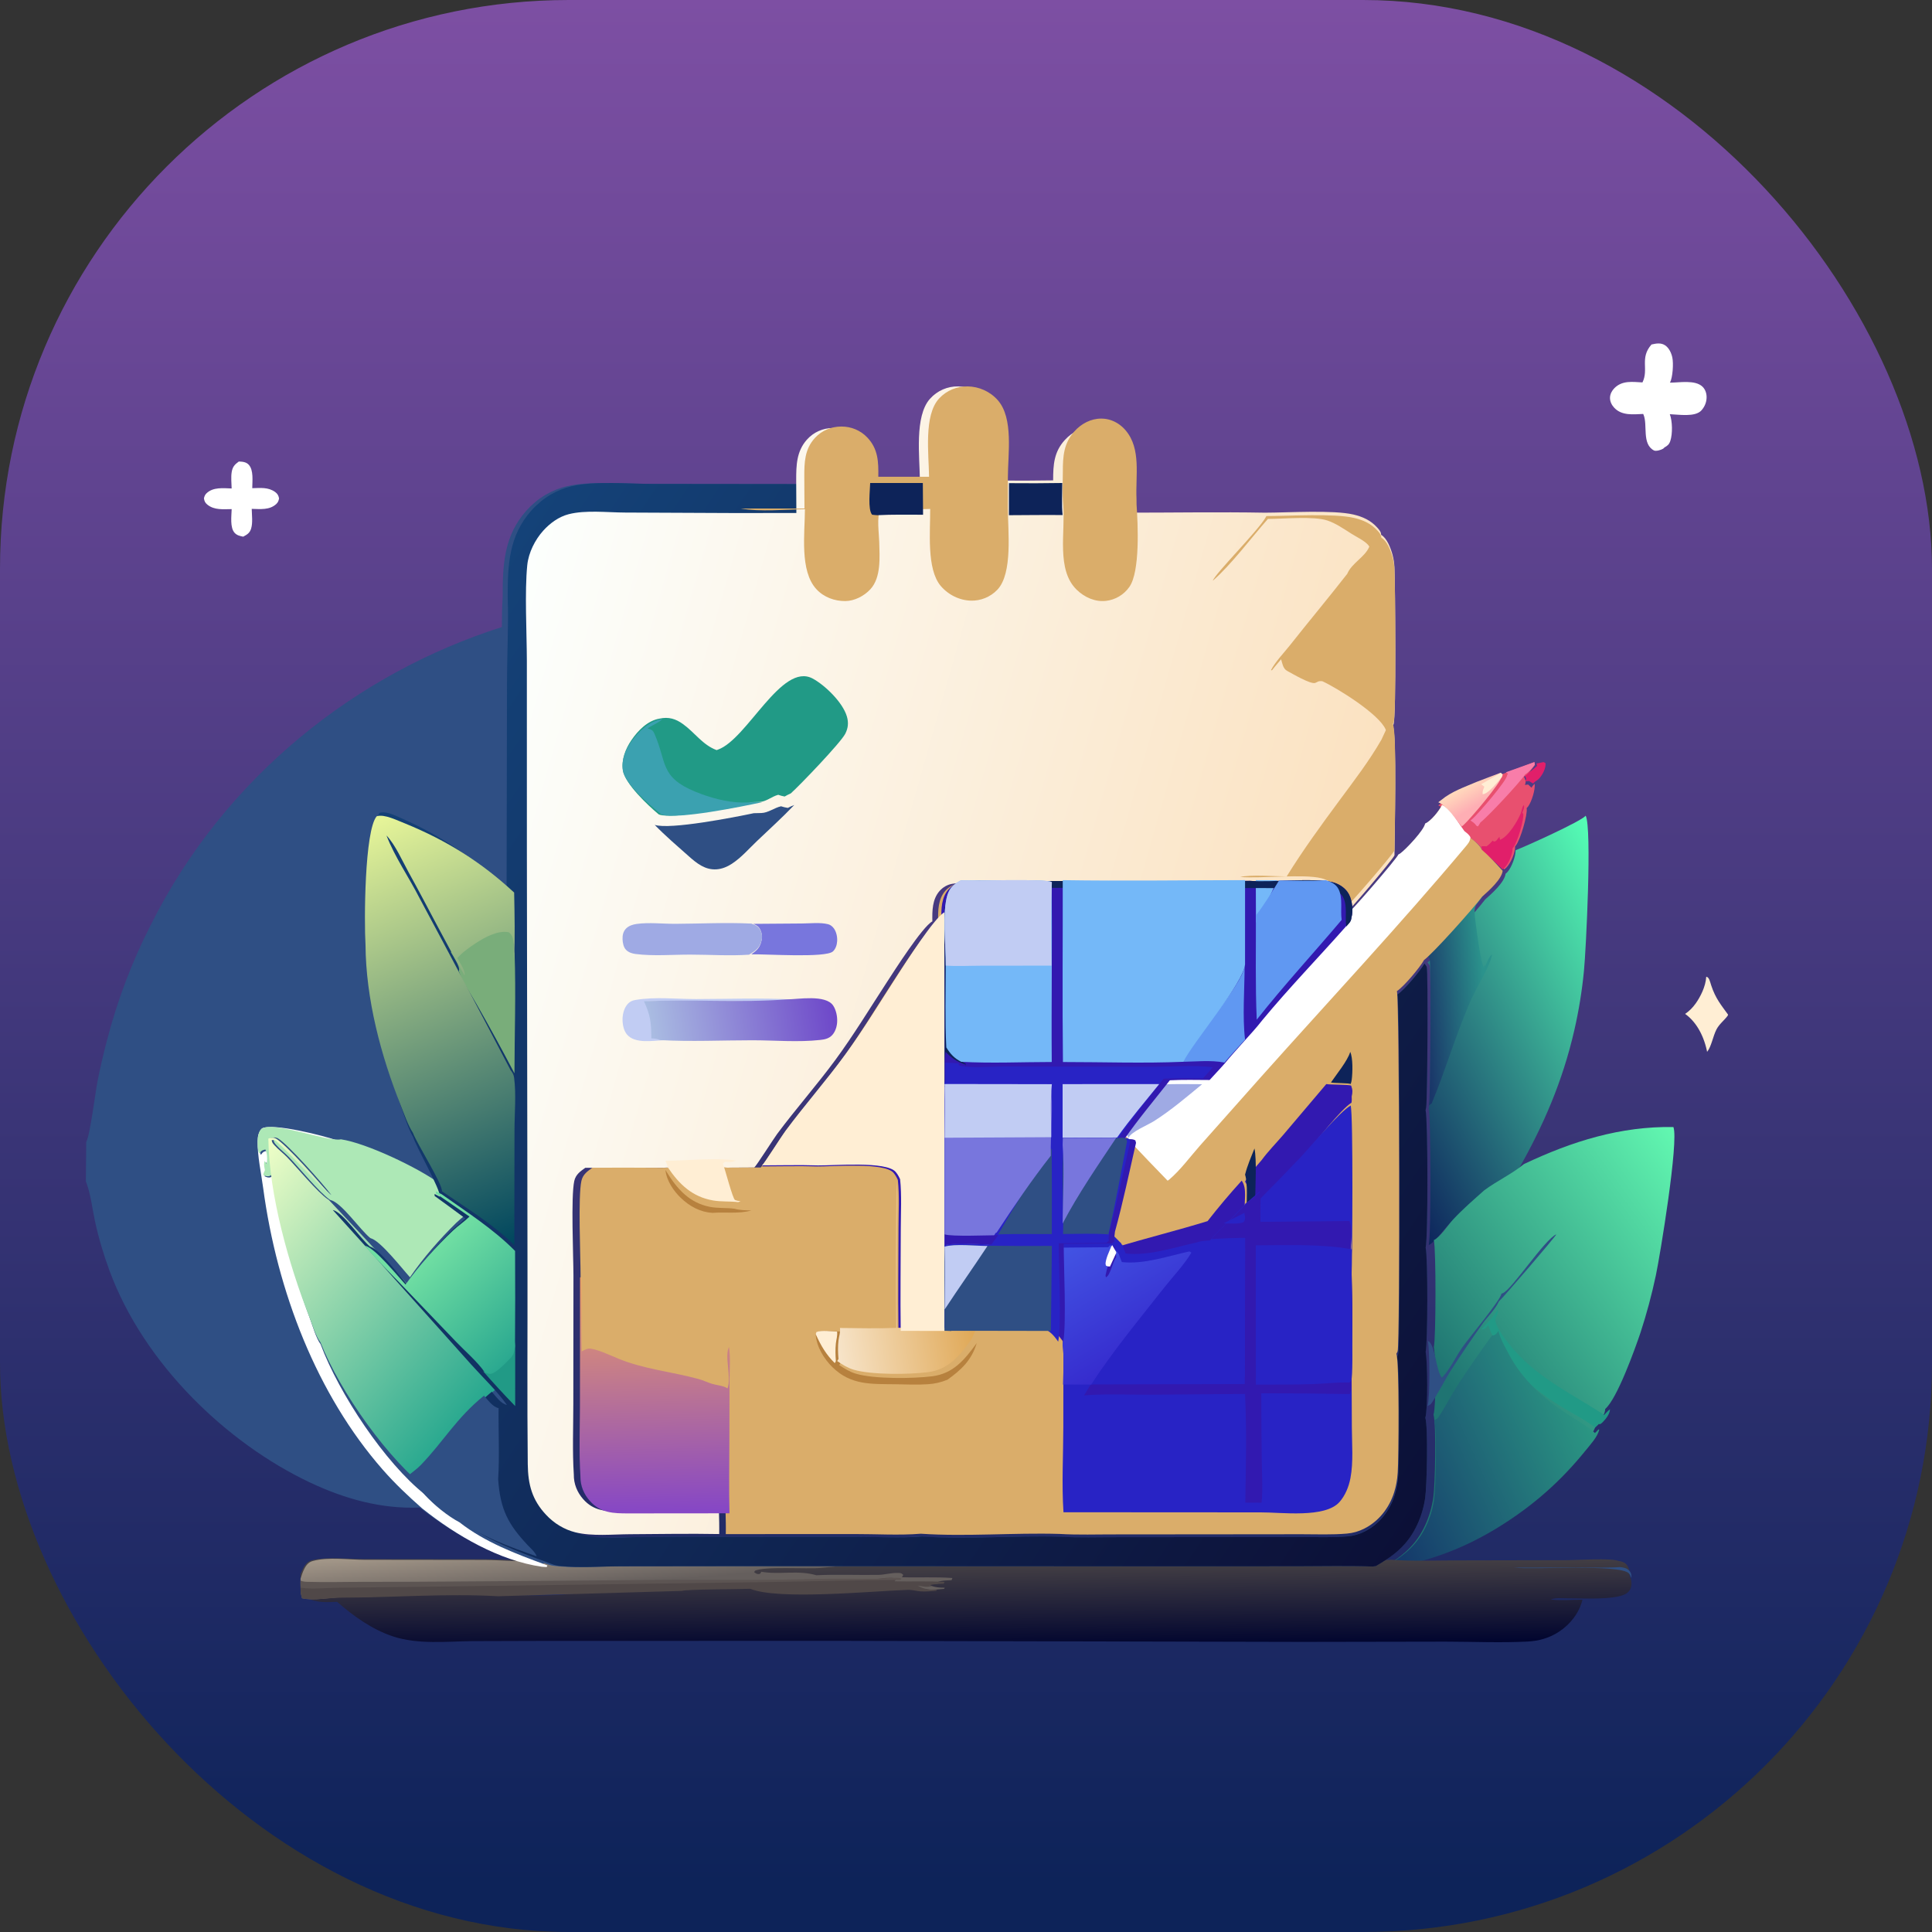<svg width="180" height="180" viewBox="0 0 180 180" fill="none" xmlns="http://www.w3.org/2000/svg">
<rect x="0" y="0" width="180" height="180" fill="#333333" stroke="none"/>
<rect width="180" height="180" rx="53" fill="url(#paint0_linear_9096_23145)"/>
<path d="M22.248 43C22.581 43.006 22.936 43.038 23.176 43.299C23.643 43.808 23.506 44.834 23.502 45.483C24.252 45.466 24.982 45.371 25.631 45.836C25.855 45.997 25.947 46.167 26 46.433C25.96 46.65 25.902 46.808 25.737 46.96C25.108 47.539 24.236 47.426 23.453 47.41C23.464 47.974 23.56 48.697 23.4 49.235C23.274 49.659 23.025 49.807 22.658 50C22.358 49.941 22.087 49.884 21.868 49.653C21.407 49.165 21.569 48.062 21.584 47.433C20.805 47.438 19.98 47.544 19.327 47.022C19.116 46.853 19.039 46.693 19 46.43C19.043 46.245 19.095 46.1 19.235 45.965C19.855 45.364 20.797 45.483 21.582 45.51C21.57 45.026 21.509 44.461 21.585 43.986C21.665 43.496 21.862 43.279 22.248 43Z" fill="white"/>
<path d="M153.867 32.096C154.295 31.998 154.749 31.91 155.146 32.181C155.492 32.416 155.71 32.864 155.806 33.302C155.926 33.857 155.847 35.158 155.588 35.651C156.447 35.654 157.931 35.362 158.62 36.028C158.868 36.267 158.996 36.617 159 36.986C159.007 37.465 158.818 37.897 158.524 38.228C157.936 38.891 156.376 38.614 155.573 38.59C155.819 39.245 155.84 40.412 155.618 41.085C155.508 41.416 155.338 41.543 155.068 41.688C155.022 41.747 155.019 41.758 154.948 41.804C154.769 41.921 154.281 42.067 154.092 41.966C152.941 41.354 153.533 39.581 153.12 38.627C153.112 38.606 153.101 38.587 153.092 38.567C152.198 38.597 151.111 38.757 150.395 37.989C150.165 37.742 149.992 37.418 150 37.046C150.009 36.7 150.187 36.391 150.406 36.167C151.142 35.417 152.124 35.585 153.024 35.629C153.633 34.403 152.746 33.364 153.867 32.096Z" fill="white"/>
<path d="M143.156 71.135L143.808 71L143.989 71.091C144.069 71.519 143.688 72.277 143.307 72.624C143.273 72.654 143.213 72.692 143.177 72.716C143.147 72.736 143.115 72.756 143.086 72.776C142.983 72.848 142.912 72.916 142.833 73C142.712 72.921 142.588 72.844 142.461 72.768L142.1 72.8C142.105 72.793 142.114 72.785 142.118 72.777C142.265 72.519 142.151 72.439 142 72.198C142.497 71.987 142.862 71.662 143.207 71.354L143.156 71.135Z" fill="#E11F6A"/>
<path d="M158.967 91C159.238 91.037 159.311 91.444 159.427 91.798C159.834 93.044 160.369 93.649 161 94.531C160.967 94.63 160.982 94.608 160.934 94.672C160.625 95.081 160.181 95.409 159.922 95.906C159.594 96.531 159.45 97.51 159.045 98C159.038 97.957 159.033 97.914 159.023 97.872C158.67 96.263 157.911 95.114 157 94.463C157.364 94.214 157.686 93.911 157.99 93.481C158.398 92.901 158.912 91.944 158.967 91Z" fill="#FFEED4"/>
<path d="M139.958 72.126L142.956 71L143 71.28C142.709 71.675 142.401 72.091 141.983 72.361C142.11 72.671 142.207 72.773 142.082 73.104C142.079 73.114 142.072 73.124 142.067 73.133L142.372 73.093C142.479 73.189 142.583 73.288 142.685 73.389C142.751 73.282 142.811 73.195 142.898 73.102C142.922 73.076 142.949 73.051 142.974 73.026C143.064 73.546 142.694 74.693 142.376 75.133C142.331 75.195 142.291 75.23 142.235 75.286C142.34 75.919 141.652 78.21 141.242 78.756C141.215 78.791 141.186 78.825 141.159 78.86C141.183 79.431 140.756 80.41 140.352 80.827C140.289 80.893 140.219 80.947 140.145 81C139.476 80.35 138.793 79.673 138.052 79.104C137.84 78.698 137.381 78.356 137.011 78.099L136.852 78.004C136.706 77.747 136.478 77.606 136.244 77.435C135.746 76.813 134.713 75.298 134 75.044C134.098 74.97 134.198 74.896 134.29 74.817C135.259 73.978 136.526 73.533 137.688 73.019L139.958 72.126Z" fill="#E8506F"/>
<path d="M138 78.867C138.163 78.82 138.328 78.842 138.494 78.852C138.716 78.708 138.893 78.506 139.076 78.317L139.177 78.406C139.455 78.391 139.502 78.153 139.701 77.964L139.749 78.243C140.531 77.941 141.352 76.56 141.676 75.8C141.793 75.523 141.775 75.237 141.977 75C142.06 75.255 141.897 75.524 141.815 75.778L141.915 75.774C142.012 76.352 141.377 78.448 140.999 78.948C140.975 78.98 140.948 79.011 140.923 79.043C140.945 79.565 140.551 80.46 140.179 80.842C140.121 80.902 140.056 80.952 139.989 81C139.372 80.405 138.741 79.786 138.058 79.266C138.08 79.109 138.05 79.015 138 78.867Z" fill="#E11F6A"/>
<path d="M140.298 71.951L142.961 71L143 71.236C142.742 71.57 142.468 71.922 142.097 72.151C141.605 72.897 138.612 76.105 137.923 76.629C137.85 76.759 137.785 76.889 137.681 77L137.54 76.92C137.41 76.703 137.208 76.584 137 76.439C137.077 76.386 137.072 76.393 137.156 76.32C137.705 75.843 140.39 72.741 140.414 72.229L140.489 72.081L140.298 71.951Z" fill="#F87DA9"/>
<path d="M137.585 72.842L139.791 72L140 72.145L139.918 72.309C139.892 72.88 136.953 76.335 136.352 76.867C136.26 76.948 136.266 76.941 136.181 77C135.697 76.414 134.693 74.988 134 74.748C134.095 74.678 134.192 74.609 134.281 74.534C135.223 73.744 136.455 73.326 137.585 72.842Z" fill="url(#paint1_linear_9096_23145)"/>
<path d="M138 73.066L139.827 72L140 72.183L139.932 72.391C139.469 72.892 138.716 73.94 138.134 74C138.109 73.674 138.185 73.576 138.292 73.297L138 73.066Z" fill="#FFEED4"/>
<path d="M147.735 76C148.329 77.12 147.768 88.52 147.572 90.47C147.391 92.326 147.094 94.159 146.679 95.967C145.579 100.773 143.78 104.905 141.405 109.072L141.531 109.133C140.404 110.033 139.012 110.648 137.828 111.495C136.837 112.348 135.833 113.182 134.914 114.134C134.426 114.64 133.688 115.742 133.111 116C133.339 115.095 133.321 104.015 133.106 103.267C133.13 103.169 133.149 103.083 133.162 102.983C133.274 102.139 133.348 90.533 133.21 89.98C133.189 89.903 133.048 89.738 133 89.665C133.865 89.025 137.536 84.916 138.38 83.786C138.403 83.766 138.428 83.747 138.451 83.727C138.997 83.248 140.183 82.181 140.271 81.405C140.338 81.351 140.402 81.295 140.46 81.228C140.829 80.801 141.22 79.8 141.198 79.216C142.075 78.886 147.288 76.537 147.735 76Z" fill="url(#paint2_linear_9096_23145)"/>
<path d="M138.241 83L138.321 83.214C137.461 84.614 137.218 84.047 137.49 86.05C137.589 86.776 137.958 89.741 138.271 90.193L138.287 89.895L138.371 90.01C138.54 89.659 138.714 89.149 139 88.92C138.963 89.727 137.529 92.098 137.122 93.002C135.687 96.188 134.731 99.579 133.389 102.801L133.103 103C133.127 102.899 133.146 102.811 133.158 102.708C133.267 101.842 133.339 89.926 133.204 89.359C133.184 89.279 133.047 89.111 133 89.036C133.843 88.379 137.42 84.16 138.241 83Z" fill="url(#paint3_linear_9096_23145)"/>
<path d="M141.978 108.457C146.472 106.322 151.009 104.916 155.908 105.004C156.418 106.345 154.666 116.966 154.271 118.832C153.888 120.637 153.413 122.408 152.845 124.147C152.326 125.692 150.656 130.334 149.554 131.268C149.544 131.732 149.191 132.23 148.915 132.545C148.85 132.62 148.791 132.668 148.708 132.712C148.541 133.418 147.886 134.153 147.471 134.698C145.167 137.711 142.646 140.034 139.62 142.031C136.555 144.054 133.283 145.423 129.784 145.983C129.526 146.019 129.26 145.988 129 145.976C130.634 144.998 131.923 143.995 132.803 142.046C132.893 141.846 132.977 141.641 133.053 141.433C133.13 141.225 133.199 141.014 133.261 140.799C133.323 140.585 133.377 140.368 133.423 140.148C133.47 139.929 133.509 139.707 133.541 139.484C133.704 138.333 133.826 132.79 133.559 131.799C133.802 130.979 133.769 126.413 133.587 125.503C133.781 124.738 133.802 116.453 133.587 115.54C134.163 115.275 134.898 114.138 135.384 113.615C136.3 112.633 137.3 111.774 138.288 110.894C139.467 110.019 140.854 109.386 141.978 108.457Z" fill="url(#paint4_linear_9096_23145)"/>
<path d="M139.887 120.53C139.931 120.513 139.975 120.499 140.018 120.48C140.874 120.119 143.939 115.437 145 115C144.913 115.225 140.082 120.869 139.65 121.248C139.35 121.909 138.735 122.545 138.287 123.102C137.185 124.638 136.12 126.207 135.093 127.807C134.727 128.381 133.557 130.559 133.304 130.813C133.233 130.884 133.087 130.946 133 131C133.243 130.211 133.21 125.813 133.029 124.937C133.735 125.183 133.754 127.681 134.342 128.355C135.048 127.629 135.61 126.46 136.196 125.595C136.759 124.763 139.799 121.15 139.887 120.53Z" fill="#2F4F84"/>
<path d="M138 123.865C138.503 123.305 139.194 122.665 139.531 122C139.54 122.044 139.55 122.088 139.557 122.132C139.583 122.312 139.519 122.421 139.447 122.581C139.311 122.884 139.278 123.025 139.399 123.339C139.671 124.042 140.18 124.693 140.647 125.278C142.995 128.216 146.084 129.666 149.185 131.646C149.277 131.706 149.359 131.762 149.434 131.844C149.609 131.67 149.799 131.435 150 131.297C149.989 131.746 149.594 132.229 149.284 132.534C149.211 132.606 149.145 132.653 149.051 132.695L148.967 132.663C148.852 132.783 148.737 132.895 148.608 133C147.719 132.309 146.804 131.852 145.846 131.283C143.374 129.815 141.138 128.061 139.694 125.532C139.323 124.883 138.927 124.295 138.705 123.572L138.664 123.434C138.615 123.506 138.596 123.537 138.535 123.608C138.348 123.82 138.279 123.84 138 123.865Z" fill="#219A86"/>
<path d="M139.001 124.428C139.254 124.403 139.316 124.384 139.485 124.173C139.541 124.103 139.557 124.072 139.602 124L139.639 124.137C139.84 124.855 140.198 125.44 140.534 126.085C141.84 128.598 143.863 130.342 146.1 131.801C146.967 132.366 147.795 132.821 148.599 133.507C148.716 133.402 148.82 133.292 148.924 133.172L149 133.204C148.831 133.884 148.167 134.593 147.745 135.117C145.407 138.018 142.848 140.255 139.778 142.178C136.667 144.126 133.346 145.444 129.796 145.984C129.534 146.018 129.263 145.988 129 145.977C130.659 145.035 131.966 144.069 132.859 142.193C132.951 142 133.035 141.803 133.113 141.602C133.191 141.402 133.261 141.199 133.324 140.992C133.387 140.785 133.442 140.576 133.489 140.365C133.536 140.154 133.576 139.941 133.608 139.726C133.773 138.617 133.898 133.28 133.626 132.325C133.715 132.272 133.863 132.209 133.936 132.138C134.192 131.885 135.382 129.706 135.754 129.132C136.798 127.532 137.881 125.964 139.001 124.428Z" fill="url(#paint5_linear_9096_23145)"/>
<path d="M50.963 145C51.277 145.129 51.599 145.257 51.931 145.297C53.856 145.532 55.94 145.34 57.882 145.336L69.889 145.321L108.644 145.34L121.351 145.335C123.726 145.333 126.114 145.271 128.486 145.36L128.782 145.312C129.046 145.324 129.318 145.357 129.582 145.319C131.635 145.464 133.715 145.381 135.772 145.377L146.025 145.356C147.047 145.354 150.03 145.141 150.802 145.43C151.12 145.487 151.399 145.548 151.611 145.861C151.803 146.147 151.835 146.448 151.825 146.8C151.979 147.125 152.048 147.483 151.963 147.852C151.889 148.166 151.693 148.371 151.452 148.505C150.384 149.091 147.373 148.9 146.07 148.914C145.556 148.92 144.969 148.836 144.478 149.019C145.451 149.14 146.455 149.035 147.433 149.042C147.121 150.325 146.246 151.36 145.281 152.002C144.355 152.619 143.353 152.888 142.298 152.941C139.779 153.068 137.222 152.951 134.7 152.948L121.368 152.971L77.678 152.874L50.088 152.882L44.029 152.9C41.601 152.925 38.928 153.238 36.575 152.447C34.678 151.81 32.988 150.613 31.411 149.241C30.419 149.272 29.567 149.346 28.629 148.897C30.949 148.482 33.4 148.652 35.746 148.633C38.654 148.609 41.559 148.498 44.468 148.566C47.64 148.487 51.974 148.96 54.968 148.195L54.329 148.187C55.094 148.078 55.898 147.881 56.663 147.837C57.964 147.763 62.975 148.072 63.779 147.427L46.545 147.913C41.674 147.643 36.725 148.035 31.843 148.044C30.691 148.046 29.258 148.323 28.139 148.109L28.026 147.717C27.992 147.366 28.002 147.008 28 146.655C28.107 146.401 28.214 146.134 28.363 145.91C28.584 145.577 28.805 145.419 29.155 145.342C30.555 145.033 32.493 145.258 33.946 145.258L45.063 145.269C46.797 145.276 48.642 145.47 50.364 145.28L50.443 145.121L50.894 145.152L50.963 145Z" fill="url(#paint6_linear_9096_23145)"/>
<path d="M150.932 146C151.263 146.041 151.554 146.086 151.775 146.315C151.975 146.523 152.009 146.743 151.998 147L151.982 146.99C151.923 146.854 151.868 146.705 151.76 146.589C150.934 145.698 142.888 146.265 141 146.053L147.487 146.037C148.617 146.033 149.807 146.085 150.932 146Z" fill="#2F4F84"/>
<path d="M51.081 145C51.396 145.162 51.72 145.322 52.053 145.373C53.988 145.667 56.083 145.426 58.035 145.422L70.103 145.403L109.056 145.427L121.828 145.42C124.216 145.418 126.615 145.34 129 145.452C127.501 145.67 125.895 145.515 124.385 145.517L115.976 145.555C110.239 145.58 104.492 145.689 98.756 145.626C91.35 145.544 83.9 145.311 76.514 146.072C75.154 146.212 71.294 145.893 70.285 146.358L70.394 146.262L70.261 146.474C70.476 146.638 70.558 146.675 70.798 146.635L70.938 146.438C72.657 146.732 74.359 146.259 76.053 146.761C77.976 146.668 79.907 146.757 81.832 146.726C82.42 146.717 83.005 146.532 83.586 146.547C83.81 146.553 83.978 146.52 84.154 146.735L84.03 146.946C85.596 146.999 87.171 146.902 88.735 147.019L88.657 147.22C88.203 147.251 87.704 147.231 87.268 147.426L87.599 147.46C87.122 147.679 86.695 147.545 86.213 147.435C86.236 147.452 86.258 147.471 86.281 147.488C86.822 147.885 87.425 147.912 88.017 147.927L87.956 148.033C87.468 148.065 86.94 148.149 86.454 148.093C86.021 148.044 85.697 147.906 85.236 147.925C81.952 148.057 73.082 149.125 70.409 147.803C69.354 147.862 64.412 147.849 63.962 148.043L46.64 148.653C41.744 148.313 36.77 148.805 31.863 148.816C30.704 148.819 29.265 149.167 28.139 148.898L28.027 148.407C27.992 147.967 28.002 147.518 28 147.075C28.107 146.756 28.215 146.422 28.365 146.141C28.587 145.724 28.809 145.525 29.161 145.429C30.568 145.041 32.517 145.324 33.976 145.324L45.15 145.338C46.894 145.346 48.747 145.59 50.479 145.351L50.557 145.152L51.011 145.191L51.081 145Z" fill="url(#paint7_linear_9096_23145)"/>
<path d="M75.472 147.175C77.372 147.099 79.28 147.172 81.181 147.147C81.761 147.139 82.34 146.988 82.914 147.001C83.135 147.006 83.3 146.978 83.475 147.154L83.352 147.326C84.9 147.369 86.455 147.29 88 147.385L87.923 147.549C87.475 147.575 86.982 147.558 86.552 147.717L86.878 147.745C86.406 147.923 85.986 147.814 85.509 147.724C85.531 147.739 85.554 147.753 85.576 147.767C86.111 148.091 86.706 148.113 87.292 148.126L87.231 148.212C86.749 148.238 86.227 148.306 85.747 148.261C85.32 148.221 84.999 148.109 84.543 148.124C81.3 148.231 72.537 149.102 69.897 148.024C68.854 148.072 63.972 148.062 63.527 148.22L46.415 148.717C41.578 148.44 36.663 148.841 31.816 148.85C30.672 148.852 29.249 149.136 28.138 148.917L28.026 148.517C27.992 148.158 28.002 147.792 28 147.431C28.187 147.585 28.45 147.61 28.671 147.621C30.4 147.709 32.171 147.616 33.906 147.623C39.135 147.643 44.361 147.525 49.589 147.488L62.674 147.299C66.935 147.282 71.214 147.389 75.472 147.175Z" fill="#504848"/>
<path d="M75.921 147.106C77.839 147.06 79.765 147.105 81.684 147.089C82.27 147.085 82.854 146.993 83.434 147C83.656 147.003 83.824 146.987 84 147.093L83.876 147.198C79.751 147.203 75.609 147.34 71.483 147.398L40.163 147.827L31.417 147.926C30.408 147.936 28.978 148.09 28.027 147.922C27.992 147.704 28.002 147.482 28 147.262C28.189 147.356 28.454 147.371 28.677 147.378C30.423 147.431 32.211 147.375 33.962 147.379C39.24 147.391 44.516 147.319 49.793 147.296L63.002 147.182C67.303 147.171 71.623 147.236 75.921 147.106Z" fill="#5C5452"/>
<path d="M46.833 55.656C46.822 52.575 46.964 49.904 49.042 47.572C49.171 47.429 49.304 47.291 49.441 47.159C49.579 47.026 49.72 46.9 49.866 46.779C50.012 46.658 50.161 46.543 50.315 46.434C50.468 46.326 50.625 46.223 50.785 46.127C50.945 46.031 51.108 45.942 51.274 45.859C51.44 45.776 51.608 45.7 51.779 45.63C51.95 45.561 52.123 45.499 52.298 45.443C52.473 45.388 52.649 45.34 52.828 45.299C54.953 44.794 58.197 45.08 60.422 45.085L74.57 45.1L74.585 48.132L68.684 48.137L58.622 48.091C56.984 48.087 54.954 47.836 53.36 48.246C52.46 48.477 51.638 49.064 50.99 49.782C50.242 50.612 49.625 51.809 49.505 52.988C49.254 55.456 49.459 59.28 49.466 61.877L49.468 79.533L49.525 118.475C49.539 124.54 49.485 130.612 49.551 136.676C49.572 138.604 49.968 140.019 51.25 141.39C51.344 141.491 51.442 141.589 51.542 141.682C51.642 141.776 51.745 141.866 51.851 141.952C51.957 142.038 52.065 142.119 52.176 142.197C52.287 142.275 52.4 142.348 52.516 142.417C52.631 142.486 52.748 142.551 52.868 142.611C52.987 142.672 53.108 142.727 53.231 142.779C53.353 142.83 53.478 142.876 53.603 142.918C53.729 142.96 53.856 142.997 53.984 143.029C55.569 143.415 57.435 143.215 59.062 143.205C61.837 143.188 64.62 143.139 67.394 143.188L79.424 143.182C81.472 143.177 83.605 143.315 85.641 143.152C89.938 143.438 94.304 143.045 98.612 143.171C100.354 143.276 102.137 143.209 103.882 143.215L114.279 143.206L121.255 143.199C122.663 143.2 124.099 143.26 125.503 143.139C126.075 143.09 126.604 142.94 127.126 142.675C127.206 142.635 127.285 142.592 127.363 142.547C127.442 142.503 127.52 142.456 127.596 142.407C127.672 142.358 127.747 142.307 127.821 142.254C127.895 142.201 127.968 142.146 128.039 142.089C128.11 142.032 128.181 141.973 128.25 141.912C128.319 141.851 128.386 141.788 128.451 141.723C128.517 141.658 128.581 141.591 128.644 141.523C128.707 141.454 128.769 141.384 128.829 141.313C128.888 141.241 128.946 141.167 129.002 141.092C129.059 141.017 129.114 140.94 129.166 140.862C129.219 140.784 129.27 140.704 129.32 140.624C129.369 140.543 129.417 140.46 129.462 140.377C129.507 140.293 129.551 140.208 129.594 140.122C129.635 140.036 129.675 139.949 129.712 139.86C129.75 139.772 129.786 139.683 129.82 139.593C129.853 139.502 129.885 139.411 129.914 139.319C130.107 138.719 130.21 138.097 130.253 137.463C130.343 136.13 130.41 127.075 130.125 126.404C130.168 126.33 130.218 126.251 130.245 126.167C130.47 125.43 130.414 93.354 130.177 92.658C130.81 92.256 132.341 90.444 132.711 89.766C132.76 89.84 132.903 90.005 132.924 90.083C133.064 90.638 132.989 102.307 132.875 103.155C132.863 103.255 132.843 103.342 132.818 103.441C133.036 104.193 133.054 115.331 132.824 116.241C133.042 117.131 133.021 125.206 132.824 125.951C133.008 126.838 133.042 131.288 132.795 132.087C133.067 133.053 132.942 138.456 132.777 139.578C132.744 139.795 132.704 140.011 132.657 140.225C132.61 140.439 132.555 140.65 132.492 140.859C132.429 141.068 132.359 141.274 132.281 141.477C132.203 141.68 132.119 141.879 132.027 142.074C131.133 143.974 129.824 144.952 128.164 145.905L127.87 145.95C125.507 145.867 123.13 145.925 120.765 145.926L108.111 145.932L69.518 145.914L57.562 145.928C55.629 145.931 53.553 146.11 51.636 145.891C51.306 145.854 50.985 145.735 50.672 145.614L50.603 145.756L50.154 145.727C46.231 145.168 42.293 142.948 39.1 140.454C35.525 140.601 32.114 139.651 28.846 138.104C21.163 134.466 13.412 127.099 10.198 118.372C9.654 116.892 9.185 115.336 8.851 113.781C8.6 112.613 8.455 111.27 8.039 110.167L8 110.066L8.033 106.399C8.397 105.759 8.885 101.738 9.099 100.672C9.347 99.44 9.629 98.218 9.946 97.005C10.19 96.061 10.458 95.125 10.752 94.199C11.046 93.272 11.364 92.356 11.707 91.45C12.05 90.545 12.417 89.651 12.808 88.77C13.198 87.888 13.613 87.02 14.05 86.166C20.951 72.374 33.229 62.717 46.757 58.422C46.765 57.498 46.768 56.577 46.833 55.656Z" fill="#2F4F84"/>
<path d="M39.324 140.527C38.036 139.394 36.806 138.234 35.656 136.922C29.535 129.943 25.815 120.339 24.518 110.678C24.333 109.299 23.983 107.714 24.001 106.327C24.007 105.837 24.089 105.474 24.405 105.128C25.468 104.602 30.272 105.837 31.513 106.283C30.359 106.57 25.098 104.386 24.401 105.426C24.107 105.864 24.107 106.924 24.238 107.434C24.256 107.508 24.28 107.533 24.317 107.588C24.508 107.31 24.529 107.31 24.833 107.225C25 107.452 25.014 108.077 24.982 108.378C24.976 108.427 24.958 108.501 24.948 108.544L24.752 108.246L24.784 108.259C24.772 108.306 24.759 108.352 24.748 108.399C24.693 108.646 24.756 108.897 24.8 109.14C24.738 109.293 24.666 109.425 24.66 109.596C24.854 109.679 25.024 109.753 25.233 109.672C25.299 109.646 25.333 109.613 25.387 109.57C25.397 108.422 25.041 107.344 25.268 106.193C25.333 111.478 27.085 117.994 28.876 122.844C29.141 123.562 29.445 124.665 29.868 125.237C31.59 129.874 35.915 136.34 39.572 139.226C40.347 140.171 41.783 141.295 42.818 141.834C45.179 143.69 48.077 144.772 50.789 145.766L51 145.853L50.93 146L50.477 145.97C46.519 145.393 42.546 143.101 39.324 140.527Z" fill="white"/>
<path d="M25.175 106.056C24.936 107.214 25.311 108.299 25.301 109.454C25.244 109.497 25.207 109.531 25.138 109.556C24.918 109.639 24.738 109.564 24.534 109.48C24.54 109.308 24.616 109.176 24.682 109.021C24.635 108.777 24.568 108.524 24.627 108.276C24.638 108.229 24.652 108.182 24.664 108.135L24.63 108.122L24.838 108.422C24.848 108.378 24.867 108.304 24.873 108.255C24.907 107.952 24.892 107.323 24.716 107.095C24.396 107.18 24.373 107.18 24.172 107.46C24.133 107.405 24.108 107.379 24.088 107.305C23.95 106.792 23.951 105.725 24.26 105.285C24.996 104.238 30.546 106.435 31.763 106.147C34.114 106.491 38.951 108.788 40.942 110.257L40.949 110.452C41.97 111.169 42.987 111.892 44 112.622C43.521 113.108 42.979 113.465 42.495 113.94C40.98 115.428 39.415 117.214 38.194 119C37.439 118.166 35.488 115.652 34.569 115.373C34.547 115.366 34.526 115.358 34.505 115.35C33.538 114.579 31.827 112.032 30.789 111.806C30.766 111.793 30.742 111.781 30.72 111.767C29.781 111.134 27.841 108.764 26.927 107.811C26.552 107.42 26.117 107.1 25.757 106.694C25.592 106.509 25.535 106.458 25.485 106.209C25.571 106.203 25.658 106.174 25.742 106.193C26.105 106.273 30.105 110.701 30.847 111.324L30.855 111.316C30.119 110.327 26.803 106.581 25.901 106.065C25.651 105.922 25.433 105.972 25.175 106.056Z" fill="#ADE8B6"/>
<path d="M25 106.081C25.258 105.998 25.477 105.948 25.727 106.089C26.629 106.6 29.948 110.311 30.684 111.29L30.677 111.298C29.934 110.681 25.931 106.296 25.567 106.216C25.483 106.197 25.396 106.226 25.31 106.232C25.36 106.479 25.417 106.529 25.582 106.713C25.943 107.115 26.378 107.431 26.753 107.819C27.669 108.763 29.609 111.11 30.55 111.737C30.572 111.751 30.596 111.763 30.619 111.776C32.7 113.977 34.769 116.192 36.823 118.422L44.445 126.599C45.594 127.837 47 129.102 48 130.463C47.389 130.348 46.882 129.623 46.461 129.164L46.497 129.19C43.574 131.517 42.344 133.812 39.92 136.266C39.52 136.671 39.035 136.986 38.605 137.356C39.072 137.801 39.88 138.363 40.101 139C36.241 136.124 31.674 129.68 29.857 125.059C29.41 124.489 29.089 123.39 28.809 122.674C26.918 117.841 25.068 111.348 25 106.081Z" fill="url(#paint8_linear_9096_23145)"/>
<path d="M47.301 55.656C47.291 52.575 47.431 49.904 49.499 47.572C49.626 47.429 49.758 47.291 49.895 47.159C50.032 47.026 50.173 46.9 50.318 46.779C50.463 46.658 50.611 46.543 50.764 46.434C50.916 46.326 51.072 46.223 51.231 46.127C51.391 46.031 51.553 45.942 51.718 45.859C51.883 45.776 52.05 45.7 52.22 45.63C52.39 45.561 52.562 45.499 52.736 45.443C52.91 45.388 53.086 45.34 53.263 45.299C55.377 44.794 58.603 45.08 60.816 45.085L74.888 45.1L74.903 48.132L69.033 48.137L59.026 48.091C57.397 48.087 55.378 47.836 53.792 48.246C52.898 48.477 52.08 49.064 51.436 49.782C50.692 50.612 50.078 51.809 49.959 52.988C49.709 55.456 49.913 59.28 49.92 61.877L49.922 79.533L49.979 118.475C49.992 124.54 49.939 130.612 50.004 136.676C50.025 138.604 50.419 140.019 51.694 141.39C51.788 141.491 51.885 141.589 51.984 141.682C52.084 141.776 52.187 141.866 52.292 141.952C52.397 142.038 52.505 142.119 52.615 142.197C52.726 142.275 52.838 142.348 52.953 142.417C53.068 142.486 53.184 142.551 53.303 142.611C53.422 142.672 53.542 142.727 53.664 142.779C53.786 142.83 53.91 142.876 54.035 142.918C54.16 142.96 54.286 142.997 54.413 143.029C55.99 143.415 57.846 143.215 59.464 143.205C62.224 143.188 64.992 143.139 67.751 143.188L79.716 143.182C81.752 143.177 83.873 143.315 85.898 143.152C90.171 143.438 94.514 143.045 98.799 143.171C100.531 143.276 102.304 143.209 104.041 143.215L114.38 143.206L121.319 143.199C122.719 143.2 124.147 143.26 125.544 143.139C126.113 143.09 126.639 142.94 127.158 142.675C127.238 142.635 127.317 142.592 127.394 142.547C127.472 142.503 127.549 142.456 127.626 142.407C127.701 142.358 127.776 142.307 127.849 142.254C127.923 142.201 127.995 142.146 128.066 142.089C128.137 142.032 128.207 141.973 128.276 141.912C128.344 141.851 128.411 141.788 128.476 141.723C128.541 141.658 128.605 141.591 128.668 141.523C128.731 141.454 128.792 141.384 128.852 141.313C128.911 141.241 128.968 141.167 129.024 141.092C129.08 141.017 129.135 140.94 129.187 140.862C129.24 140.784 129.291 140.704 129.34 140.624C129.389 140.543 129.436 140.46 129.481 140.377C129.526 140.293 129.57 140.208 129.612 140.122C129.654 140.036 129.693 139.949 129.73 139.86C129.767 139.772 129.803 139.683 129.837 139.593C129.87 139.502 129.902 139.411 129.931 139.319C130.123 138.719 130.225 138.097 130.268 137.463C130.358 136.13 130.424 127.075 130.141 126.404C130.184 126.33 130.234 126.251 130.26 126.167C130.483 125.43 130.428 93.354 130.192 92.658C130.822 92.256 132.344 90.444 132.713 89.766C132.761 89.84 132.903 90.005 132.924 90.083C133.064 90.638 132.989 102.307 132.876 103.155C132.863 103.255 132.844 103.342 132.819 103.441C133.036 104.193 133.054 115.331 132.825 116.241C133.041 117.131 133.021 125.206 132.825 125.951C133.008 126.838 133.041 131.288 132.796 132.087C133.066 133.053 132.942 138.456 132.778 139.578C132.746 139.795 132.706 140.011 132.659 140.225C132.612 140.439 132.557 140.65 132.495 140.859C132.432 141.068 132.362 141.274 132.285 141.477C132.208 141.68 132.123 141.879 132.032 142.074C131.143 143.974 129.841 144.952 128.19 145.905L127.898 145.95C125.548 145.867 123.183 145.925 120.831 145.926L108.246 145.932L69.863 145.914L57.972 145.928C56.049 145.931 53.985 146.11 52.078 145.891C51.749 145.854 51.43 145.735 51.12 145.614L50.912 145.529C48.238 144.567 45.381 143.518 43.054 141.721C42.034 141.198 40.619 140.109 39.854 139.194C39.648 138.575 38.893 138.028 38.457 137.595C38.858 137.236 39.312 136.929 39.685 136.536C41.948 134.151 43.097 131.92 45.826 129.657L45.792 129.632C46.185 130.078 46.659 130.783 47.229 130.895C46.295 129.571 44.983 128.342 43.91 127.139L36.793 119.19C34.875 117.022 32.944 114.868 31 112.729C31.97 112.947 33.569 115.398 34.472 116.141C34.492 116.148 34.512 116.157 34.533 116.163C35.391 116.432 37.214 118.852 37.92 119.655C39.061 117.936 40.524 116.216 41.94 114.784C42.392 114.327 42.898 113.982 43.346 113.515C42.399 112.812 41.449 112.115 40.494 111.425L40.488 111.238L40.981 111.493C41.037 110.792 38.856 107.026 38.478 105.914C38.044 105.166 37.741 104.159 37.443 103.332C35.722 98.559 34.43 93.165 34.399 87.99C34.275 85.783 34.311 77.098 35.363 75.734C36.043 75.498 37.169 76.158 37.819 76.427C41.398 78.047 44.353 80.091 47.197 83.009L47.236 63.499C47.24 60.894 47.391 58.254 47.301 55.656Z" fill="url(#paint9_linear_9096_23145)"/>
<path d="M45 127.748C45.181 127.829 45.364 127.917 45.563 127.902C46.125 127.862 47.188 126.648 47.576 126.227C47.917 125.859 47.933 125.5 48 125L47.998 131C46.972 129.945 45.973 128.861 45 127.748Z" fill="#219A86"/>
<path d="M42 88.703C42.547 88.095 43.227 87.623 43.91 87.178C44.819 86.585 46.241 85.811 47.367 86.042C48.167 86.585 47.74 87.845 47.921 88.731C47.928 88.764 47.936 88.797 47.943 88.83C48.074 92.539 47.939 96.287 47.931 100C46.799 97.835 45.626 95.693 44.411 93.573C43.871 92.609 43.098 91.503 42.742 90.47C42.748 90.461 42.757 90.453 42.761 90.442C42.887 90.058 42.211 89.091 42 88.703Z" fill="#79AD7A"/>
<path d="M45.099 130.024L45.067 130C45.446 130.421 45.902 131.086 46.452 131.191C46.426 133.379 46.549 135.638 46.412 137.812C46.608 140.653 47.352 142.03 49.179 143.975C49.465 144.279 49.854 144.59 50 145C47.423 144.092 44.671 143.102 42.429 141.406C41.447 140.913 40.083 139.886 39.346 139.022C39.147 138.438 38.42 137.922 38 137.514C38.387 137.174 38.823 136.885 39.183 136.515C41.363 134.264 42.47 132.158 45.099 130.024Z" fill="#2F4F84"/>
<path d="M40.605 111L41.147 111.264C43.478 112.921 45.954 114.488 47.988 116.548C48.006 119.501 48.004 122.453 47.982 125.406C47.919 125.853 47.904 126.173 47.585 126.502C47.221 126.878 46.224 127.963 45.697 127.999C45.51 128.011 45.339 127.933 45.169 127.861C44.474 126.857 43.33 125.886 42.486 125.003L37.13 119.411C36.08 118.316 34.952 117.243 34 116.054C34.022 116.062 34.044 116.071 34.066 116.077C35.009 116.354 37.011 118.849 37.785 119.677C39.038 117.905 40.644 116.132 42.199 114.655C42.695 114.184 43.251 113.829 43.743 113.347C42.703 112.623 41.66 111.905 40.612 111.193L40.605 111Z" fill="url(#paint10_linear_9096_23145)"/>
<path d="M34.054 88.024C33.92 85.868 33.958 77.382 35.097 76.049C35.832 75.818 37.05 76.463 37.754 76.726C41.627 78.31 44.824 80.307 47.902 83.158C47.945 85.221 47.987 87.318 47.908 89.38C47.901 89.35 47.894 89.32 47.888 89.29C47.726 88.489 48.107 87.349 47.394 86.857C46.389 86.649 45.121 87.349 44.311 87.885C43.702 88.288 43.095 88.715 42.607 89.265C42.795 89.617 43.398 90.492 43.285 90.839C43.282 90.849 43.274 90.856 43.269 90.864C41.456 87.723 39.833 84.453 38.074 81.277C37.473 80.191 36.85 78.736 36.008 77.838C36.782 79.855 38.075 81.688 39.053 83.611C41.922 88.96 44.761 94.324 47.571 99.704C47.749 99.928 47.86 100.115 47.898 100.403C48.102 101.952 47.937 103.718 47.934 105.289L47.918 116C45.914 114.046 43.474 112.562 41.176 110.991C41.237 110.305 38.877 106.625 38.468 105.539C37.998 104.807 37.67 103.824 37.347 103.015C35.485 98.352 34.087 93.081 34.054 88.024Z" fill="url(#paint11_linear_9096_23145)"/>
<path d="M85.704 44.731C85.683 42.571 85.191 38.788 86.64 37.16C87.332 36.383 88.29 35.986 89.269 36C90.31 36.015 91.342 36.485 92.056 37.335C93.528 39.092 92.984 42.548 92.986 44.771C94.698 44.789 96.409 44.784 98.12 44.756C98.116 43.279 98.202 42.098 99.205 40.995C99.89 40.242 100.837 39.777 101.805 39.783C101.86 39.783 101.914 39.784 101.968 39.787C102.023 39.79 102.077 39.794 102.131 39.8C102.186 39.806 102.24 39.813 102.294 39.822C102.348 39.831 102.401 39.841 102.455 39.853C102.508 39.865 102.561 39.878 102.614 39.893C102.667 39.908 102.719 39.924 102.771 39.942C102.823 39.959 102.875 39.979 102.926 39.999C102.977 40.02 103.028 40.042 103.078 40.065C103.129 40.089 103.178 40.113 103.227 40.139C103.276 40.166 103.325 40.193 103.373 40.222C103.421 40.251 103.468 40.281 103.514 40.313C103.561 40.344 103.607 40.377 103.652 40.411C103.697 40.445 103.741 40.48 103.784 40.517C103.828 40.553 103.87 40.591 103.912 40.63C103.954 40.669 103.995 40.709 104.035 40.75C104.075 40.791 104.114 40.833 104.152 40.877C105.663 42.602 105.09 45.077 105.195 47.234L105.2 47.764C109.416 47.763 113.643 47.691 117.859 47.766C120.024 47.762 124.193 47.495 126.094 47.937C126.939 48.134 127.711 48.472 128.324 49.163C128.492 49.352 128.674 49.55 128.678 49.83C129.22 50.14 129.559 51.041 129.732 51.66C129.842 52.052 129.897 52.451 129.918 52.861C129.985 54.235 130.098 66.933 129.831 67.493C129.811 67.534 129.788 67.573 129.767 67.613C130.164 68.419 129.925 77.987 129.92 79.689C129.82 80.025 125.317 85.35 124.923 85.555C124.887 85.573 124.852 85.589 124.816 85.606C124.844 85.5 124.861 85.453 124.875 85.35C124.969 84.684 124.832 83.785 124.444 83.256C124.096 82.779 123.563 82.482 123.031 82.348C121.348 81.925 117.451 82.389 115.395 82.231C109.303 82.276 103.212 82.281 97.12 82.243L91.993 82.238C90.924 82.239 89.804 82.174 88.743 82.339C88.687 82.348 88.63 82.359 88.575 82.372C88.519 82.386 88.464 82.402 88.409 82.421C88.354 82.44 88.3 82.461 88.248 82.485C88.194 82.508 88.142 82.535 88.091 82.563C88.04 82.591 87.99 82.622 87.941 82.655C87.892 82.688 87.845 82.724 87.799 82.761C87.753 82.798 87.708 82.838 87.665 82.879C87.621 82.92 87.579 82.964 87.539 83.009C86.861 83.773 86.846 84.84 86.866 85.841C85.933 86.344 83.328 90.433 82.638 91.492C81.064 93.906 79.531 96.438 77.835 98.743C76.094 101.108 74.16 103.291 72.408 105.643C72.072 106.095 70.45 108.653 70.271 108.777L67.138 108.794C65.166 108.516 62.979 108.814 60.981 108.808C58.831 108.791 56.681 108.788 54.532 108.801C54.086 109.119 53.638 109.416 53.503 110.031C53.181 111.504 53.423 116.986 53.427 118.841L53.415 130.791C53.414 132.968 53.321 135.206 53.461 137.374C53.447 138.256 53.78 139.042 54.33 139.668C55.307 140.783 56.453 140.811 57.77 140.812L66.983 140.804C67.002 141.511 67.022 142.215 67.007 142.923C64.234 142.873 61.452 142.922 58.678 142.939C57.051 142.949 55.187 143.15 53.601 142.763C53.473 142.731 53.347 142.694 53.221 142.652C53.096 142.61 52.971 142.564 52.849 142.513C52.726 142.461 52.605 142.406 52.486 142.345C52.366 142.285 52.249 142.22 52.134 142.151C52.019 142.082 51.905 142.008 51.795 141.931C51.684 141.853 51.575 141.771 51.47 141.685C51.364 141.599 51.261 141.509 51.16 141.415C51.06 141.322 50.963 141.224 50.869 141.123C49.587 139.751 49.191 138.335 49.17 136.405C49.105 130.337 49.158 124.26 49.145 118.191L49.088 79.219L49.086 61.55C49.079 58.95 48.873 55.124 49.124 52.653C49.244 51.473 49.861 50.275 50.609 49.445C51.257 48.726 52.079 48.139 52.977 47.908C54.571 47.498 56.601 47.749 58.237 47.753L68.296 47.798L74.195 47.794L74.18 44.759C74.176 43.34 74.211 42.06 75.164 40.976C75.802 40.25 76.686 39.882 77.594 39.877C78.504 39.873 79.376 40.236 80.021 40.959C80.999 42.054 81.039 43.279 81.016 44.731H85.704Z" fill="url(#paint12_linear_9096_23145)"/>
<path d="M61.841 96.915C60.907 96.941 59.15 97.288 58.4 96.365C58.137 96.041 58.01 95.535 58.001 95.049C57.99 94.523 58.13 93.995 58.403 93.634C58.637 93.324 58.9 93.216 59.209 93.163C61.018 92.853 63.025 93.082 64.853 93.08C67.894 93.077 70.962 92.956 74 93.125C69.446 93.457 64.85 93.099 60.287 93.304C60.885 94.604 60.982 95.215 60.988 96.752C61.287 96.771 61.553 96.784 61.841 96.915Z" fill="#C1CCF3"/>
<path d="M94.003 45.015C95.658 45.032 97.314 45.027 98.969 45C98.969 45.973 98.901 47.025 99 47.987C97.334 47.969 95.666 47.994 94 48L94.003 45.015Z" fill="#0D2359"/>
<path d="M70.18 86.073L74.725 86.039C75.491 86.035 76.392 85.921 77.141 86.104C77.354 86.156 77.542 86.293 77.692 86.5C77.914 86.808 78.022 87.265 77.996 87.686C77.973 88.064 77.842 88.416 77.606 88.639C76.933 89.272 71.268 88.871 70 88.915C70.383 88.621 70.709 88.419 70.891 87.853C71.015 87.465 71.033 87.142 70.893 86.757C70.732 86.313 70.509 86.226 70.18 86.073Z" fill="#7876DD"/>
<path d="M69.789 88.946C67.996 89.07 66.122 88.942 64.319 88.939C62.657 88.936 60.857 89.094 59.21 88.88C58.892 88.839 58.569 88.738 58.328 88.495C58.096 88.261 58.018 87.856 58.002 87.523C57.985 87.142 58.061 86.787 58.32 86.518C58.583 86.247 58.962 86.131 59.312 86.082C60.464 85.919 61.777 86.077 62.949 86.07C65.292 86.058 67.671 85.933 70.009 86.049C70.411 86.205 70.683 86.294 70.88 86.746C71.052 87.138 71.029 87.468 70.877 87.863C70.656 88.441 70.257 88.647 69.789 88.946Z" fill="#9FAAE4"/>
<path d="M70.227 75.764C70.462 75.761 70.697 75.752 70.932 75.747C71.565 75.733 72.134 75.264 72.766 75.119C72.978 75.191 73.178 75.234 73.4 75.271C73.597 75.166 73.791 75.08 74 75C72.895 76.159 71.696 77.242 70.535 78.349C69.781 79.067 69.058 79.91 68.176 80.482C67.753 80.756 67.273 80.958 66.759 80.994C65.71 81.068 64.921 80.439 64.197 79.796C63.126 78.845 61.99 77.878 61 76.854C62.441 77.316 68.443 76.141 70.227 75.764Z" fill="#2F4F84"/>
<path d="M73.357 93.108C74.332 93.103 76.919 92.636 77.623 93.685C77.889 94.082 78.032 94.692 77.994 95.246C77.99 95.303 77.984 95.361 77.976 95.418C77.968 95.475 77.958 95.531 77.946 95.586C77.934 95.641 77.92 95.696 77.905 95.749C77.889 95.802 77.871 95.854 77.852 95.905C77.833 95.956 77.811 96.005 77.789 96.052C77.766 96.1 77.742 96.145 77.716 96.189C77.69 96.233 77.662 96.275 77.633 96.315C77.605 96.355 77.574 96.392 77.543 96.427C77.227 96.775 76.808 96.846 76.426 96.888C74.359 97.119 72.182 96.921 70.103 96.92C67.251 96.919 64.362 97.062 61.514 96.905C61.233 96.774 60.974 96.761 60.683 96.743C60.678 95.203 60.583 94.59 60 93.288C64.444 93.082 68.922 93.441 73.357 93.108Z" fill="url(#paint13_linear_9096_23145)"/>
<path d="M99.023 43.987C99.019 42.506 99.103 41.322 100.076 40.215C100.74 39.461 101.658 38.994 102.598 39C102.651 39 102.704 39.001 102.756 39.004C102.809 39.007 102.862 39.011 102.914 39.017C102.967 39.023 103.02 39.03 103.072 39.039C103.124 39.048 103.176 39.058 103.228 39.07C103.28 39.082 103.331 39.095 103.383 39.11C103.434 39.125 103.485 39.141 103.535 39.159C103.586 39.177 103.636 39.196 103.686 39.217C103.735 39.237 103.784 39.26 103.833 39.283C103.882 39.306 103.93 39.331 103.978 39.358C104.025 39.384 104.072 39.411 104.119 39.44C104.165 39.469 104.211 39.499 104.256 39.531C104.301 39.563 104.346 39.596 104.389 39.63C104.433 39.664 104.476 39.699 104.518 39.736C104.56 39.773 104.601 39.81 104.642 39.849C104.682 39.888 104.722 39.928 104.761 39.97C104.799 40.011 104.837 40.053 104.874 40.097C106.34 41.827 105.785 44.309 105.886 46.472L105.891 47.003C106.014 48.843 106.233 53.238 105.22 54.683C104.688 55.441 103.877 55.887 103.04 55.982C102.047 56.095 101.043 55.665 100.293 54.925C98.415 53.07 99.255 49.617 99.064 47.111L99.054 46.99C98.955 46.023 99.022 44.965 99.023 43.987Z" fill="#DAAD6A"/>
<path d="M66.764 69.885L66.895 69.839C69.627 68.862 72.814 61.673 75.709 63.216C76.846 63.823 78.516 65.432 78.901 66.748C79.072 67.332 79.021 67.837 78.749 68.368C78.32 69.202 74.53 73.157 73.671 73.923C73.474 74.008 73.291 74.099 73.105 74.21C72.895 74.172 72.707 74.125 72.506 74.049C71.909 74.203 71.372 74.7 70.774 74.715C70.552 74.72 70.331 74.73 70.109 74.733C68.425 75.132 62.758 76.378 61.399 75.888C61.376 75.871 61.352 75.857 61.331 75.84C60.377 75.039 58.213 73.01 58.031 71.763C57.884 70.756 58.279 69.768 58.82 68.97C59.451 68.039 60.362 67.127 61.453 66.951C62.281 66.768 62.951 66.963 63.645 67.468C64.747 68.269 65.468 69.405 66.764 69.885Z" fill="#219A86"/>
<path d="M61.649 75.888C61.625 75.872 61.599 75.858 61.576 75.84C60.552 75.044 58.229 73.026 58.033 71.786C57.875 70.784 58.299 69.802 58.88 69.008C59.558 68.082 60.536 67.175 61.707 67C61.67 67.032 61.634 67.065 61.596 67.096C61.224 67.405 60.739 67.577 60.343 67.864C60.711 67.999 60.809 67.99 60.973 68.362C62.148 71.02 61.449 72.401 64.808 73.772C66.141 74.316 67.67 74.739 69.107 74.77C69.739 74.784 70.371 74.686 71 74.74C69.193 75.136 63.109 76.376 61.649 75.888Z" fill="#3BA1B0"/>
<path d="M117.986 48.081C120.129 48.078 124.254 47.817 126.135 48.249C126.971 48.441 127.735 48.77 128.342 49.444C128.508 49.629 128.688 49.822 128.692 50.096C129.228 50.398 129.563 51.276 129.735 51.881C129.843 52.263 129.898 52.653 129.919 53.052C129.985 54.393 130.097 66.781 129.832 67.329C129.813 67.368 129.79 67.406 129.769 67.445C130.162 68.232 129.926 77.567 129.92 79.228C129.822 79.555 125.367 84.75 124.977 84.951C124.941 84.968 124.907 84.984 124.871 85C124.898 84.897 124.915 84.851 124.929 84.751C125.022 84.1 124.886 83.223 124.503 82.707C124.158 82.242 123.631 81.952 123.104 81.822C121.439 81.408 117.583 81.861 115.549 81.707C116.498 81.474 118.782 81.649 119.877 81.656C121.393 79.203 123.088 76.881 124.789 74.581C126.133 72.762 127.574 70.893 128.707 68.91C128.849 68.62 128.985 68.326 129.117 68.03C129.11 68.008 129.105 67.985 129.097 67.964C128.498 66.534 124.587 64.104 123.192 63.465C123.042 63.457 122.926 63.445 122.783 63.508C122.699 63.546 122.603 63.611 122.514 63.632C122.048 63.743 120.404 62.761 119.94 62.516C119.531 62.3 119.497 61.862 119.355 61.424C119.098 61.745 118.818 62.046 118.569 62.372L118.509 62.451L118.414 62.432C118.836 61.631 119.61 60.84 120.167 60.136C121.936 57.896 123.763 55.714 125.52 53.462C125.958 52.434 127.147 51.934 127.577 50.932C127.547 50.886 127.503 50.809 127.463 50.765C127.107 50.363 126.347 50.004 125.896 49.717C125.185 49.265 124.458 48.758 123.667 48.493C122.408 48.072 119.567 48.346 118.129 48.348C116.59 50.09 114.689 52.633 113 54.1C113.142 53.507 117.249 49.426 117.943 48.165C117.958 48.137 117.972 48.109 117.986 48.081Z" fill="#DAAD6A"/>
<path d="M86.558 44.421C86.537 42.337 86.041 38.689 87.501 37.119C88.199 36.369 89.166 35.987 90.153 36C91.203 36.015 92.245 36.468 92.964 37.288C94.449 38.982 93.901 42.315 93.903 44.46L93.9 47.346C93.902 49.46 94.375 53.416 92.919 54.946C92.27 55.628 91.355 55.989 90.446 55.961C90.38 55.959 90.314 55.955 90.248 55.949C90.183 55.943 90.117 55.935 90.052 55.926C89.987 55.917 89.922 55.906 89.857 55.893C89.792 55.88 89.728 55.866 89.663 55.85C89.599 55.834 89.536 55.816 89.472 55.796C89.409 55.777 89.346 55.756 89.284 55.733C89.222 55.71 89.16 55.685 89.099 55.659C89.038 55.633 88.977 55.606 88.917 55.577C88.858 55.547 88.799 55.517 88.74 55.484C88.682 55.452 88.624 55.418 88.567 55.382C88.51 55.347 88.454 55.31 88.399 55.272C88.344 55.233 88.29 55.194 88.237 55.153C88.184 55.111 88.131 55.069 88.08 55.025C88.029 54.981 87.979 54.936 87.93 54.889C87.88 54.842 87.832 54.794 87.785 54.745C87.739 54.696 87.693 54.646 87.648 54.594C86.309 53.016 86.68 49.474 86.664 47.419C85.292 47.439 83.839 47.566 82.477 47.418C82.312 47.407 82.17 47.441 82.009 47.475C81.672 48.214 81.893 49.639 81.915 50.465C81.951 51.884 82.112 53.788 81.094 54.896C80.506 55.535 79.603 55.994 78.754 56C77.769 56.007 76.77 55.654 76.07 54.901C74.484 53.195 74.988 49.697 74.993 47.446C73.081 47.468 70.882 47.702 69 47.379L74.95 47.375L74.935 44.448C74.931 43.08 74.966 41.845 75.927 40.799C76.571 40.099 77.463 39.744 78.378 39.739C79.296 39.735 80.176 40.086 80.826 40.783C81.812 41.839 81.852 43.02 81.83 44.421H86.558Z" fill="#DAAD6A"/>
<path d="M81.072 45H85.978L86 47.956C84.581 47.955 83.155 47.926 81.738 48C81.574 47.996 81.414 47.973 81.251 47.953C80.834 47.461 81.06 45.67 81.072 45Z" fill="#0D2359"/>
<path d="M134.336 75C134.993 75.262 135.945 76.821 136.404 77.462C136.62 77.638 136.83 77.782 136.964 78.047L137.111 78.145C137.452 78.409 137.875 78.762 138.07 79.18C138.753 79.765 139.383 80.462 140 81.132C139.912 81.913 138.716 82.987 138.166 83.469C138.142 83.489 138.117 83.509 138.094 83.528C137.244 84.665 133.543 88.802 132.671 89.446C132.302 90.124 130.777 91.939 130.146 92.341C130.383 93.037 130.438 125.15 130.214 125.889C130.188 125.973 130.138 126.051 130.095 126.126C130.379 126.798 130.312 135.863 130.222 137.197C130.18 137.833 130.077 138.455 129.885 139.056C129.856 139.148 129.824 139.239 129.791 139.329C129.757 139.42 129.721 139.509 129.683 139.598C129.646 139.686 129.607 139.773 129.566 139.859C129.523 139.946 129.48 140.031 129.435 140.114C129.389 140.198 129.342 140.28 129.294 140.362C129.244 140.443 129.193 140.522 129.14 140.6C129.088 140.679 129.033 140.755 128.977 140.831C128.921 140.906 128.863 140.979 128.804 141.051C128.744 141.123 128.683 141.193 128.62 141.262C128.558 141.33 128.494 141.397 128.428 141.462C128.363 141.527 128.296 141.59 128.228 141.651C128.159 141.712 128.089 141.771 128.018 141.829C127.947 141.886 127.874 141.941 127.801 141.994C127.727 142.047 127.652 142.098 127.577 142.147C127.5 142.196 127.423 142.243 127.344 142.288C127.267 142.332 127.188 142.375 127.108 142.415C126.588 142.681 126.062 142.83 125.492 142.88C124.093 143.001 122.664 142.941 121.261 142.94L114.313 142.947L103.959 142.956C102.221 142.95 100.445 143.017 98.711 142.912C94.42 142.785 90.071 143.179 85.792 142.893C83.764 143.056 81.64 142.918 79.601 142.923L67.62 142.929C67.636 142.222 67.616 141.517 67.597 140.809L58.418 140.818C57.105 140.816 55.964 140.789 54.99 139.673C54.443 139.047 54.11 138.261 54.124 137.379C53.985 135.21 54.078 132.971 54.079 130.793L54.09 118.839C54.087 116.982 53.846 111.499 54.167 110.025C54.301 109.409 54.747 109.113 55.191 108.794C57.333 108.782 59.475 108.784 61.617 108.801C63.607 108.808 65.787 108.509 67.751 108.787L70.872 108.771C71.051 108.646 72.667 106.088 73.002 105.636C74.748 103.282 76.674 101.099 78.409 98.733C80.099 96.427 81.626 93.894 83.194 91.478C83.881 90.419 86.477 86.329 87.406 85.825C87.386 84.824 87.401 83.757 88.077 82.992C88.117 82.947 88.159 82.904 88.202 82.862C88.245 82.821 88.29 82.781 88.336 82.744C88.382 82.707 88.429 82.671 88.478 82.638C88.526 82.605 88.576 82.575 88.627 82.546C88.678 82.518 88.73 82.492 88.783 82.468C88.836 82.444 88.889 82.423 88.944 82.404C88.998 82.385 89.053 82.369 89.109 82.355C89.164 82.342 89.22 82.331 89.277 82.322C90.333 82.156 91.449 82.222 92.514 82.221L97.623 82.226C103.692 82.264 109.761 82.259 115.83 82.214C117.879 82.372 121.761 81.907 123.438 82.331C123.969 82.465 124.499 82.763 124.846 83.24C125.232 83.768 125.369 84.668 125.275 85.334C125.261 85.438 125.245 85.484 125.217 85.59C125.253 85.573 125.287 85.558 125.323 85.54C125.716 85.334 130.202 80.007 130.301 79.671C130.352 79.642 130.428 79.603 130.478 79.565C131.013 79.168 132.682 77.365 132.78 76.747C133.304 76.528 134.096 75.535 134.336 75Z" fill="#DAAD6A"/>
<path d="M66.376 113C65.278 112.936 64.265 112.417 63.407 111.583C62.777 110.971 62.095 110.015 62 109C63.083 110.834 64.28 112.078 66.144 112.441C66.904 112.589 67.669 112.51 68.426 112.613C68.95 112.76 69.466 112.762 70 112.774C68.826 113.115 67.573 112.902 66.376 113Z" fill="#B7813E"/>
<path d="M125.798 98C126.057 98.575 126.023 99.895 125.938 100.597C125.921 100.742 125.885 100.87 125.839 101C125.707 100.894 124.303 100.925 124 100.852C124.473 100.151 125.559 98.829 125.798 98Z" fill="#0D2359"/>
<path d="M76 124.317L76.081 124.099C76.781 123.909 77.721 124.047 78.45 124.065C78.505 124.502 78.364 124.81 78.311 125.23C78.238 125.801 78.26 126.406 78.31 126.978L78.187 127.179C78.689 127.516 79.177 127.819 79.749 127.988C81.434 128.488 85.06 128.45 86.849 128.225C88.785 127.981 89.842 126.73 91 125.133C90.515 126.756 89.53 127.642 88.276 128.543C87.981 128.665 87.678 128.762 87.369 128.833C87.06 128.904 86.748 128.949 86.433 128.966C85.433 129.034 84.409 128.981 83.407 128.967C81.24 128.936 79.293 129.086 77.558 127.378C76.79 126.622 76.062 125.484 76 124.317Z" fill="#B7813E"/>
<path d="M76 124.299L76.066 124.094C76.634 123.914 77.397 124.045 77.99 124.061C78.035 124.473 77.92 124.764 77.876 125.161C77.817 125.7 77.835 126.27 77.876 126.81L77.776 127C76.998 126.241 76.478 125.378 76 124.299Z" fill="#FFEED4"/>
<path d="M62 108.138C64.138 108.145 66.478 107.834 68.588 108.123C68.561 108.135 68.534 108.146 68.506 108.157C68.16 108.289 67.926 108.279 67.569 108.238L67.345 108.403L67.377 108.485C67.555 108.948 68.268 111.703 68.478 111.796C68.646 111.871 68.822 111.894 69 111.921L68.778 112C68.004 111.907 67.221 111.978 66.445 111.845C64.539 111.518 63.314 110.395 62.207 108.742C62.181 108.559 62.063 108.315 62 108.138Z" fill="#FFEED4"/>
<path d="M115.685 110C116.215 110.723 115.897 111.904 115.979 112.777L115.912 112.884L114.34 114.261C113.73 114.776 113.102 115.277 112.551 115.857C112.17 115.896 111.665 115.893 111.31 116.018C109.113 116.434 106.571 117.185 104.335 116.958C104.211 116.709 104.104 116.456 104 116.198C106.821 115.342 109.688 114.639 112.507 113.769C113.519 112.473 114.579 111.217 115.685 110Z" fill="#3219B0"/>
<path d="M123.569 101C123.95 101.072 125.717 101.041 125.883 101.146C126.029 101.545 126.03 101.751 125.933 102.162C125.946 102.365 125.95 102.537 125.913 102.739C124.921 103.339 122.424 106.571 121.522 107.601C120.248 109.039 118.959 110.461 117.655 111.866L117.602 111.919C117.162 112.279 116.729 112.662 116.276 113C116.199 112.083 116.497 110.843 116 110.085C116.386 109.364 117.023 108.702 117.538 108.091C118.15 107.259 118.909 106.491 119.577 105.71L123.569 101Z" fill="#3219B0"/>
<path d="M116.876 107C117.095 108.103 116.96 110.398 116.944 111.614L116.913 111.678C116.663 112.119 116.415 112.587 116.157 113C116.113 111.879 116.284 110.364 116 109.436C116.22 108.556 116.583 107.746 116.876 107Z" fill="#0D2359"/>
<path d="M83.528 110C83.681 111.452 83.59 113.003 83.588 114.466C83.584 117.544 83.539 120.63 83.582 123.707L87.523 123.714L88.129 123.735L91 123.733C90.828 124.08 90.657 124.424 90.506 124.782C89.376 126.363 88.344 127.601 86.455 127.843C84.709 128.066 81.17 128.103 79.524 127.609C78.967 127.441 78.49 127.142 78 126.808L78.12 126.609C78.071 126.042 78.05 125.444 78.121 124.879C78.173 124.462 78.311 124.158 78.257 123.725C80.004 123.738 81.759 123.788 83.504 123.714C83.447 119.151 83.469 114.563 83.528 110Z" fill="url(#paint14_linear_9096_23145)"/>
<path d="M117.085 112.019C118.467 110.631 119.834 109.226 121.184 107.804C122.14 106.787 124.788 103.593 125.839 103C126.087 103.853 125.993 117.14 125.922 119C125.534 117.776 126.223 115.746 125.709 114.723L117.008 114.795C116.986 113.888 117.015 112.978 117.028 112.072L117.085 112.019Z" fill="#2823C5"/>
<path d="M54.044 119.012L54.146 119C54.217 121.3 54.132 123.602 54.194 125.902C54.385 125.809 54.621 125.674 54.83 125.647C55.385 125.575 57.022 126.34 57.595 126.576C60.016 127.574 62.578 127.793 65.08 128.478C65.516 128.597 65.922 128.802 66.354 128.932C66.83 129.076 67.345 129.082 67.782 129.349C68.186 128.333 67.462 126.367 67.919 125.493C68.062 126.448 67.973 127.534 67.969 128.505L67.954 134.264C67.952 136.503 67.902 138.755 67.963 140.991L58.504 141C57.151 140.998 55.975 140.971 54.971 139.855C54.407 139.228 54.065 138.441 54.079 137.559C53.936 135.389 54.031 133.149 54.032 130.971L54.044 119.012Z" fill="url(#paint15_linear_9096_23145)"/>
<path d="M134.349 75C135.012 75.259 135.972 76.799 136.435 77.433C136.653 77.606 136.865 77.75 137 78.011C136.951 78.41 136.795 78.58 136.551 78.872C130.4 86.209 123.856 93.195 117.498 100.32L111.795 106.74C110.897 107.757 109.961 109.031 108.942 109.891C108.868 109.953 108.853 109.958 108.781 110C107.561 108.747 106.352 107.483 105.152 106.207L105.112 106.206L105.051 105.982C104.763 105.798 104.325 105.89 104 105.907C105.325 104.021 106.832 102.253 108.26 100.458C109.49 100.396 110.725 100.426 111.956 100.432L112.895 99.427L113.348 98.929C113.928 98.224 114.555 97.555 115.161 96.876C115.734 96.247 116.315 95.627 116.843 94.952C119.335 91.976 122.075 89.184 124.659 86.297C124.906 86.02 125.133 85.862 125.15 85.465C125.186 85.448 125.221 85.433 125.257 85.415C125.653 85.212 130.178 79.948 130.279 79.616C130.33 79.588 130.407 79.548 130.457 79.511C130.997 79.119 132.68 77.337 132.779 76.727C133.308 76.51 134.107 75.529 134.349 75Z" fill="white"/>
<path d="M108.283 101.033C109.52 100.98 110.762 101.006 112 101.011C110.556 102.204 109.11 103.436 107.516 104.452C106.995 104.783 105.329 105.476 105.158 106L105.119 105.999L105.056 105.806C104.767 105.647 104.327 105.726 104 105.74C105.332 104.111 106.847 102.584 108.283 101.033Z" fill="#9FAAE4"/>
<path d="M117.372 111C117.36 111.97 117.331 112.944 117.353 113.914L125.715 113.837C126.209 114.932 125.546 117.104 125.92 118.413C125.953 120.764 126.083 123.262 125.918 125.595L125.949 132.975C125.954 134.5 126.104 136.227 125.817 137.717C125.661 138.536 125.326 139.334 124.807 139.928C123.455 141.475 119.326 140.887 117.438 140.904L99.082 140.893C98.907 138.281 99.065 135.527 99.068 132.9L99.069 130.491L99.072 128.794C99.077 127.492 99.176 126.1 99.017 124.813C99.332 123.201 99.062 117.432 99.066 115.37L103.525 115.331L103.742 115.119L104.466 115.847L104.503 115.958L104.55 115.94C104.65 116.227 104.753 116.507 104.871 116.784C107.012 117.035 109.447 116.202 111.55 115.74C111.89 115.601 112.374 115.605 112.739 115.562C113.267 114.918 113.868 114.362 114.452 113.79L115.958 112.262L116.022 112.143C116.483 111.786 116.925 111.381 117.372 111Z" fill="#2823C5"/>
<path d="M117.453 111C117.441 111.944 117.413 112.892 117.434 113.835L125.718 113.76C126.207 114.826 125.55 116.939 125.921 118.213C125.953 120.5 126.082 122.932 125.919 125.202C125.701 126.253 126.122 129.296 125.753 129.881C123.007 129.831 120.26 129.809 117.513 129.814C117.516 131.864 117.529 133.914 117.55 135.964C117.567 137.279 117.671 138.694 117.538 140L116.022 139.996C116.074 136.638 116.161 133.226 115.998 129.872L107.018 129.943C105.023 129.943 102.99 129.851 101 130.005C101.345 129.448 101.684 128.885 102.017 128.318L102.074 128.3L115.982 128.267L116.01 115.333C114.959 115.325 113.913 115.381 112.864 115.439C113.386 114.813 113.982 114.271 114.561 113.715L116.052 112.228L116.116 112.112C116.572 111.764 117.01 111.371 117.453 111Z" fill="#3219B0"/>
<path d="M115.935 113C115.974 113.286 116.096 113.607 115.851 113.867C115.411 114.065 114.545 113.985 114 113.978L115.935 113Z" fill="#2823C5"/>
<path d="M117 116.024C119.936 116.013 123.022 115.878 125.919 116.389L125.879 116.509L125.948 116.369C125.819 118.217 126.166 128.015 125.891 128.616C125.853 128.696 125.771 128.742 125.711 128.805C124.591 128.77 123.465 128.915 122.343 128.952C120.565 129.011 118.784 128.996 117.006 129L117 116.024Z" fill="#2823C5"/>
<path d="M103.754 116L104.482 116.692L104.519 116.798L104.567 116.781C104.667 117.053 104.77 117.32 104.889 117.583C107.043 117.821 109.493 117.029 111.609 116.59C111.951 116.459 112.437 116.462 112.805 116.421C113.87 116.365 114.933 116.31 116 116.318L115.971 128.95L101.847 128.983L101.789 129L99.056 128.996C99.06 127.758 99.16 126.436 99 125.213C99.316 123.681 99.046 118.199 99.049 116.239L103.535 116.202L103.754 116Z" fill="#2823C5"/>
<path d="M103.454 116L104.137 116.692L104.171 116.798L104.216 116.781C104.31 117.053 104.407 117.32 104.519 117.583C106.537 117.821 108.832 117.029 110.815 116.59L111 116.706C110.295 117.88 109.276 118.931 108.443 119.993C106.146 122.918 103.725 125.822 101.668 128.983L101.613 129L99.052 128.996C99.056 127.758 99.15 126.436 99 125.213C99.296 123.681 99.043 118.199 99.046 116.239L103.25 116.202L103.454 116Z" fill="url(#paint16_linear_9096_23145)"/>
<path d="M103.812 116.024L103.837 116C103.887 116.375 103.94 116.742 104 117.104C103.991 117.118 103.981 117.13 103.972 117.144C103.645 117.65 103.425 118.876 103.033 119L103 118.825C103.066 118.506 103.13 118.229 103.215 117.951L103.812 116.024Z" fill="#3219B0"/>
<path d="M103.619 116L103.982 116.63L104 116.726L103.413 118C103.277 117.997 103.161 117.995 103.031 117.905L103 117.711C103.05 117.183 103.344 116.607 103.51 116.183L103.619 116Z" fill="white"/>
<path d="M116.428 82.066C118.498 82.225 122.42 81.76 124.115 82.184C124.651 82.318 125.188 82.616 125.538 83.094C125.928 83.624 126.066 84.524 125.971 85.192C125.957 85.296 125.94 85.343 125.912 85.449C125.896 85.85 125.668 86.011 125.421 86.292C122.832 89.219 120.087 92.049 117.592 95.066C117.062 95.75 116.48 96.378 115.906 97.016C115.299 97.704 114.671 98.382 114.09 99.097L113.636 99.602L112.696 100.621C111.463 100.615 110.225 100.585 108.993 100.647C107.563 102.466 106.054 104.259 104.726 106.171C105.052 106.154 105.491 106.061 105.779 106.247L105.841 106.474C105.208 109.228 104.628 112.03 103.879 114.746C103.851 115.033 103.788 115.36 103.823 115.646L103.604 115.851L99.103 115.889C99.1 117.878 99.371 123.445 99.054 125C98.619 124.386 98.281 124.032 97.619 123.742L91.264 123.731L88.339 123.732L87.722 123.711L83.706 123.704C83.663 120.613 83.709 117.513 83.713 114.422C83.714 112.952 83.808 111.394 83.651 109.936C83.542 109.692 83.42 109.474 83.251 109.273C82.401 108.26 77.532 108.698 76.119 108.675C74.418 108.618 72.702 108.67 71 108.67C71.18 108.545 72.813 105.982 73.152 105.529C74.916 103.171 76.863 100.984 78.615 98.614C80.323 96.304 81.865 93.766 83.45 91.347C84.145 90.286 86.767 86.189 87.707 85.684C87.687 84.681 87.701 83.612 88.385 82.846C88.425 82.801 88.467 82.757 88.511 82.716C88.554 82.674 88.599 82.635 88.646 82.597C88.692 82.56 88.74 82.525 88.789 82.492C88.838 82.459 88.889 82.428 88.94 82.399C88.992 82.371 89.044 82.345 89.098 82.321C89.151 82.297 89.205 82.276 89.26 82.257C89.315 82.238 89.371 82.222 89.427 82.208C89.483 82.195 89.54 82.183 89.597 82.175C90.664 82.009 91.792 82.074 92.868 82.074L98.03 82.079C104.163 82.116 110.295 82.112 116.428 82.066Z" fill="#3219B0"/>
<path d="M117 82L119 82.009C118.375 83.356 117.734 84.773 117.015 86L117 82Z" fill="#74B8F8"/>
<path d="M110 98.925C111.072 96.961 115.802 91.719 115.96 90C115.952 92.168 115.746 94.742 116 96.861C115.36 97.569 114.698 98.266 114.085 99C112.833 98.739 111.282 98.923 110 98.925Z" fill="#6098F2"/>
<path d="M116.502 82.067C118.556 82.226 122.448 81.758 124.129 82.185C124.662 82.32 125.194 82.62 125.542 83.101C125.928 83.634 126.066 84.541 125.971 85.213C125.958 85.317 125.941 85.364 125.913 85.471C125.897 85.875 125.671 86.037 125.425 86.32C125.295 85.459 125.549 84.412 125.149 83.619C124.899 83.122 124.422 82.953 123.966 82.803C122.33 82.53 120.464 82.74 118.795 82.741L108.405 82.729L96.714 82.716C94.495 82.705 92.163 82.528 89.961 82.776C89.399 83.091 88.996 83.381 88.778 84.087C88.296 85.649 88.643 88.679 88.626 90.426C88.623 92.885 88.555 95.369 88.677 97.823C89.055 98.434 89.378 98.798 89.986 99.117L89.957 99.343L88.709 99.268L88.7 100.774L88.711 101.04L88.632 101.061L88.632 114.918L88.63 116.149L88.632 124L88.02 123.979L88.005 85.708C87.985 84.698 87.999 83.623 88.677 82.852C88.717 82.806 88.759 82.762 88.802 82.721C88.846 82.679 88.89 82.639 88.937 82.601C88.983 82.564 89.03 82.528 89.079 82.495C89.128 82.462 89.178 82.43 89.229 82.402C89.28 82.373 89.332 82.347 89.385 82.323C89.438 82.299 89.492 82.278 89.546 82.259C89.601 82.24 89.656 82.224 89.712 82.21C89.767 82.196 89.823 82.185 89.88 82.176C90.939 82.009 92.058 82.075 93.126 82.074L98.248 82.079C104.333 82.117 110.417 82.113 116.502 82.067Z" fill="#0D2359"/>
<path d="M88.094 98C88.645 98.566 89.115 98.903 90 99.199L89.957 99.408L88.141 99.339L88.129 100.734L88.143 100.981L88.029 101C88.005 99.999 87.955 98.998 88.094 98Z" fill="#3219B0"/>
<path d="M123.514 82C123.978 82.159 124.464 82.336 124.719 82.86C125.126 83.694 124.867 84.797 125 85.703C122.384 88.804 119.61 91.803 117.088 95C116.946 91.78 117.022 88.514 117.007 85.288C117.79 84.287 118.487 83.13 119.167 82.03C120.605 82.032 122.081 82.116 123.514 82Z" fill="#6098F2"/>
<path d="M89.525 82.021C90.718 82.096 97.542 81.842 97.972 82.183C98.047 87.769 97.942 93.358 97.989 98.944C95.193 98.946 92.341 99.081 89.552 98.925C88.907 98.594 88.566 98.218 88.165 97.586C88.035 95.048 88.108 92.478 88.111 89.935C88.129 88.128 87.762 84.994 88.272 83.378C88.502 82.648 88.93 82.348 89.525 82.021Z" fill="#74B8F8"/>
<path d="M89.529 82.022C90.726 82.097 97.569 81.842 98 82.184C97.912 84.769 97.937 87.379 97.966 89.966L91.395 89.973C90.314 89.974 89.189 90.039 88.112 89.963C88.13 88.149 87.761 85.004 88.273 83.383C88.504 82.65 88.932 82.349 89.529 82.022Z" fill="#C1CCF3"/>
<path d="M99.013 82.001C104.671 82.091 110.341 82.005 116 82L115.998 89.851C115.845 91.598 111.281 96.927 110.247 98.924C106.527 99.082 102.758 98.945 99.032 98.947C98.966 93.302 99.025 87.646 99.013 82.001Z" fill="#74B8F8"/>
<path d="M87.984 85L88 124L83.917 123.993C83.873 120.823 83.92 117.644 83.924 114.473C83.926 112.966 84.02 111.368 83.862 109.872C83.75 109.622 83.626 109.399 83.455 109.193C82.59 108.153 77.641 108.603 76.204 108.58C74.475 108.521 72.731 108.574 71 108.574C71.183 108.446 72.843 105.817 73.188 105.353C74.981 102.934 76.96 100.692 78.742 98.261C80.478 95.892 82.046 93.289 83.657 90.808C84.363 89.72 87.029 85.517 87.984 85Z" fill="#FFEED4"/>
<path d="M88.079 99L89.321 99.074L89.325 99.248C90.165 99.549 92.521 99.359 93.559 99.365L107.398 99.385C109.025 99.393 111.439 99.202 113 99.447L112.071 100.472C110.853 100.466 109.629 100.435 108.412 100.498C106.999 102.329 105.507 104.132 104.196 106.055C104.518 106.039 104.951 105.945 105.235 106.133L105.297 106.361C104.671 109.131 104.098 111.95 103.359 114.683C103.33 114.972 103.268 115.301 103.303 115.589L103.087 115.795L98.639 115.833C98.635 117.835 98.904 123.435 98.59 125C98.16 124.382 97.826 124.026 97.172 123.734L90.893 123.723L88.002 123.724L88 115.876L88.001 114.645L88.002 100.792L88.08 100.772L88.07 100.506L88.079 99Z" fill="#2823C5"/>
<path d="M97.984 107C98.002 109.658 98.005 112.316 97.993 114.973C96.331 114.982 94.662 114.952 93 115C94.568 112.298 96.223 109.536 97.984 107Z" fill="#2F4F84"/>
<path d="M99.001 101.005L108 101C106.685 102.64 105.297 104.256 104.077 105.98L99 106L99.001 101.005Z" fill="#C1CCF3"/>
<path d="M99.136 106.063L104.015 106.04C104.303 106.022 104.691 105.925 104.945 106.12L105 106.357C104.44 109.234 103.928 112.162 103.267 115C101.863 114.906 100.449 114.959 99.043 114.969C99.125 112.275 98.858 109.405 99.114 106.744L99.136 106.063Z" fill="#2F4F84"/>
<path d="M99.023 106.021L104 106C102.284 108.581 100.463 111.205 99 114C99.02 111.598 99.174 109.042 99.001 106.654L99.023 106.021Z" fill="#7876DD"/>
<path d="M92.213 116.061C94.142 116.089 96.071 116.094 98 116.078L97.913 124L91.126 123.988L88.002 123.99L88 116.153L88.074 116.157C89.017 115.853 91.069 116.082 92.135 116.093L92.213 116.061Z" fill="#2F4F84"/>
<path d="M88 116.147C88.929 115.863 90.95 116.077 92 116.087C90.692 118.072 89.314 120.012 88.011 122C88.016 120.052 88.061 118.094 88 116.147Z" fill="#C1CCF3"/>
<path d="M88.075 101L97.889 101.014C98.152 103.179 97.86 105.492 97.9 107.677C96.12 109.942 94.447 112.41 92.862 114.824L92.743 114.891L92.159 115.907L92.082 115.938C91.03 115.927 89.004 115.704 88.073 116L88 115.996L88.002 114.796L88.002 101.28L88.086 101.259L88.075 101Z" fill="#7876DD"/>
<path d="M88.002 115C88.652 115.229 92.138 115.082 93 115.079L92.385 115.923L92.302 115.949C91.194 115.939 89.059 115.754 88.078 116L88 115.997L88.002 115Z" fill="#3219B0"/>
<path d="M88 101L98 101.013C97.832 102.622 97.933 104.332 97.945 105.95L88.018 106C88.025 104.417 88.073 102.823 88.011 101.242L88 101Z" fill="#C1CCF3"/>
<defs>
<linearGradient id="paint0_linear_9096_23145" x1="90" y1="0" x2="90" y2="180" gradientUnits="userSpaceOnUse">
<stop stop-color="#7D4FA3"/>
<stop offset="0.976" stop-color="#0D2359"/>
</linearGradient>
<linearGradient id="paint1_linear_9096_23145" x1="137.012" y1="75.406" x2="135.94" y2="73.577" gradientUnits="userSpaceOnUse">
<stop stop-color="#FEAEB4"/>
<stop offset="1" stop-color="#FFD9BC"/>
</linearGradient>
<linearGradient id="paint2_linear_9096_23145" x1="127.172" y1="103.925" x2="154.819" y2="89.907" gradientUnits="userSpaceOnUse">
<stop stop-color="#0E265D"/>
<stop offset="1" stop-color="#56FFB6"/>
</linearGradient>
<linearGradient id="paint3_linear_9096_23145" x1="132.488" y1="93.518" x2="138.431" y2="92.917" gradientUnits="userSpaceOnUse">
<stop stop-color="#1A3669"/>
<stop offset="1" stop-color="#2B938C"/>
</linearGradient>
<linearGradient id="paint4_linear_9096_23145" x1="135.227" y1="129.463" x2="160.323" y2="111.084" gradientUnits="userSpaceOnUse">
<stop stop-color="#1F7472"/>
<stop offset="1" stop-color="#62F8B1"/>
</linearGradient>
<linearGradient id="paint5_linear_9096_23145" x1="127.141" y1="139.742" x2="147.215" y2="130.622" gradientUnits="userSpaceOnUse">
<stop stop-color="#14366A"/>
<stop offset="1" stop-color="#2B9783"/>
</linearGradient>
<linearGradient id="paint6_linear_9096_23145" x1="90.348" y1="153.452" x2="90.258" y2="145.339" gradientUnits="userSpaceOnUse">
<stop stop-color="#01052F"/>
<stop offset="1" stop-color="#474245"/>
</linearGradient>
<linearGradient id="paint7_linear_9096_23145" x1="54.561" y1="147.848" x2="54.192" y2="143.462" gradientUnits="userSpaceOnUse">
<stop stop-color="#655F5D"/>
<stop offset="1" stop-color="#A19587"/>
</linearGradient>
<linearGradient id="paint8_linear_9096_23145" x1="44.635" y1="134.137" x2="19.44" y2="112.521" gradientUnits="userSpaceOnUse">
<stop stop-color="#1AA28B"/>
<stop offset="1" stop-color="#F0FFC7"/>
</linearGradient>
<linearGradient id="paint9_linear_9096_23145" x1="128.1" y1="147.697" x2="27.542" y2="80.551" gradientUnits="userSpaceOnUse">
<stop stop-color="#0C1037"/>
<stop offset="1" stop-color="#144278"/>
</linearGradient>
<linearGradient id="paint10_linear_9096_23145" x1="48.913" y1="125.178" x2="40.407" y2="116.275" gradientUnits="userSpaceOnUse">
<stop stop-color="#2BA990"/>
<stop offset="1" stop-color="#71DFA3"/>
</linearGradient>
<linearGradient id="paint11_linear_9096_23145" x1="51.519" y1="114.262" x2="35.108" y2="75.983" gradientUnits="userSpaceOnUse">
<stop stop-color="#00465E"/>
<stop offset="1" stop-color="#E8F699"/>
</linearGradient>
<linearGradient id="paint12_linear_9096_23145" x1="118.422" y1="105.741" x2="40.392" y2="83.531" gradientUnits="userSpaceOnUse">
<stop stop-color="#FBE2C1"/>
<stop offset="1" stop-color="#FCFFFD"/>
</linearGradient>
<linearGradient id="paint13_linear_9096_23145" x1="77.358" y1="91.978" x2="60.306" y2="94.626" gradientUnits="userSpaceOnUse">
<stop stop-color="#6E48C9"/>
<stop offset="1" stop-color="#AABDE2"/>
</linearGradient>
<linearGradient id="paint14_linear_9096_23145" x1="90.599" y1="124.115" x2="78.05" y2="126.081" gradientUnits="userSpaceOnUse">
<stop stop-color="#E0A958"/>
<stop offset="1" stop-color="#F7E4C9"/>
</linearGradient>
<linearGradient id="paint15_linear_9096_23145" x1="60.784" y1="118.875" x2="61.236" y2="141.011" gradientUnits="userSpaceOnUse">
<stop stop-color="#EEA063"/>
<stop offset="1" stop-color="#8546C6"/>
</linearGradient>
<linearGradient id="paint16_linear_9096_23145" x1="106.237" y1="125.876" x2="100.133" y2="115.839" gradientUnits="userSpaceOnUse">
<stop stop-color="#362CCE"/>
<stop offset="1" stop-color="#4253E3"/>
</linearGradient>
</defs>
</svg>
